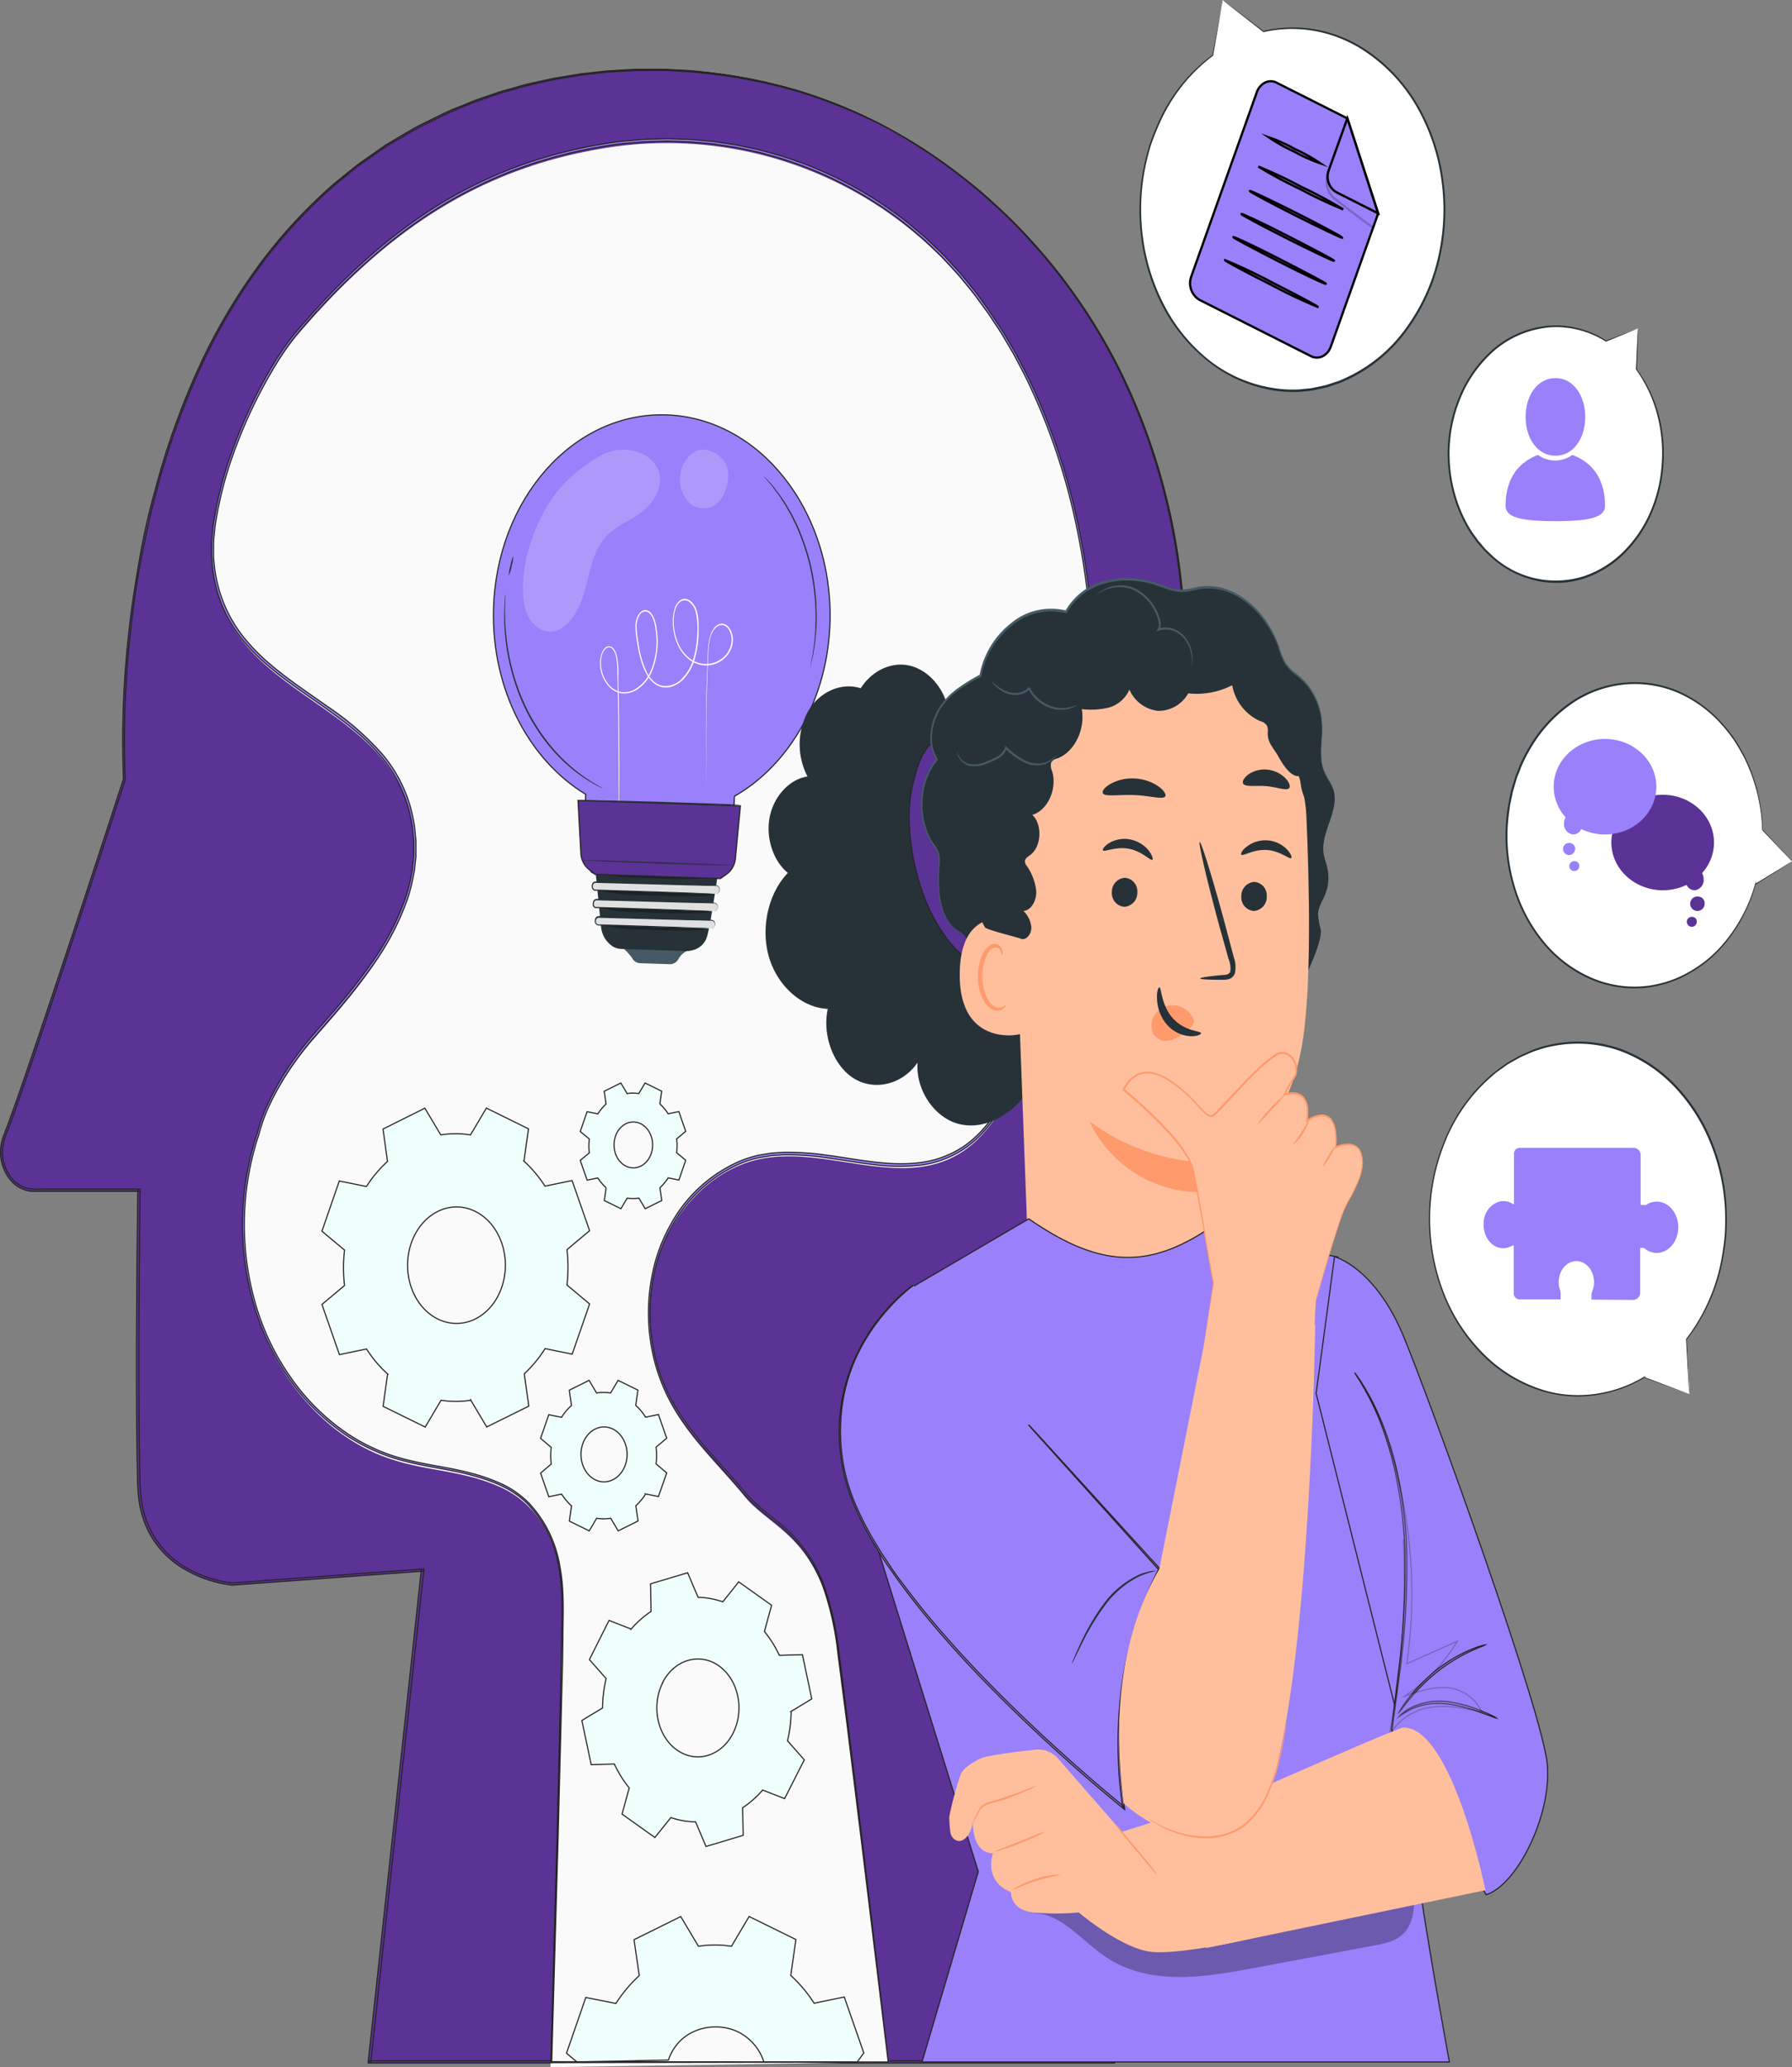 <svg xmlns="http://www.w3.org/2000/svg" viewBox="0 0 396.49 457.44"><rect x="0" y="0" width="396.49" height="457.44" fill="#808080" stroke="none"/><defs><style>.cls-1{fill:#fff;}.cls-2{fill:#263238;}.cls-3,.cls-8{fill:#5b3296;}.cls-11,.cls-4,.cls-5{fill:#9a80fa;}.cls-5{stroke:#000;stroke-width:0.5px;}.cls-10,.cls-11,.cls-5,.cls-8{stroke-miterlimit:10;}.cls-6{opacity:0.2;}.cls-7{opacity:0.3;}.cls-10,.cls-11,.cls-8{stroke:#272425;stroke-width:0.25px;}.cls-9{fill:#fafafa;}.cls-10{fill:#effffc;}.cls-12{fill:#455a64;}.cls-13{fill:#e0e0e0;}.cls-14{fill:#ff725e;}.cls-15{fill:#ffbf9d;}.cls-16{fill:#ff9a6c;}</style></defs><g id="Capa_2" data-name="Capa 2"><g id="Character"><path class="cls-1" d="M362.36,72.66l-7,2.77a20.52,20.52,0,0,0-12.63-3.23c-13.08,1-23,14.45-22.16,30s12.13,27.42,25.21,26.42,23-14.46,22.17-30A31.15,31.15,0,0,0,362,81.72h0Z"/><path class="cls-2" d="M362.36,72.66s0,.18,0,.56,0,1,0,1.72c0,1.56-.1,3.84-.18,6.79a.11.11,0,0,1-.1.11l-.05,0h0l.12-.17A30.39,30.39,0,0,1,367.51,94a33.58,33.58,0,0,1,.51,9.09,32.72,32.72,0,0,1-2.33,9.92,28.4,28.4,0,0,1-5.81,9,23.24,23.24,0,0,1-9,5.87,20.06,20.06,0,0,1-10.91.63,21.85,21.85,0,0,1-10.42-5.56l-1.15-1.11-1.06-1.21-.53-.61-.47-.66-.95-1.32a31.23,31.23,0,0,1-2.95-5.86,34,34,0,0,1-2.12-12.83A33.18,33.18,0,0,1,323,87.42a28.24,28.24,0,0,1,6-8.88A21.68,21.68,0,0,1,344.05,72a20.69,20.69,0,0,1,11.34,3.36h-.08l5.27-2,1.34-.5c.29-.11.44-.15.44-.15l-.47.2-1.35.56-5.17,2.12a.09.09,0,0,1-.07,0,20.78,20.78,0,0,0-11.24-3.21,21.57,21.57,0,0,0-14.88,6.57,28,28,0,0,0-5.86,8.76,32.27,32.27,0,0,0-2.59,11.7,33.13,33.13,0,0,0,2.09,12.59,30.39,30.39,0,0,0,2.9,5.75l.93,1.29.46.65.52.59,1,1.2,1.13,1.08a20.63,20.63,0,0,0,20.93,4.86,22.78,22.78,0,0,0,8.87-5.74,27.83,27.83,0,0,0,5.75-8.81,31.89,31.89,0,0,0,2.32-9.76,32.82,32.82,0,0,0-.45-9A30.54,30.54,0,0,0,362,81.79a.12.12,0,0,1,0-.16.08.08,0,0,1,.12,0h0l-.15.09c.12-2.91.22-5.16.29-6.7,0-.76.06-1.34.08-1.75S362.36,72.66,362.36,72.66Z"/><path class="cls-1" d="M396.49,190.64l-6.57-7a38.05,38.05,0,0,0-5-18c-8.81-15.24-26.68-19.11-39.45-8.57-13.12,10.84-16.24,32.67-6.4,48.15,8.35,13.13,23.75,17.14,35.91,9.32a32.81,32.81,0,0,0,13.44-18.92v0Z"/><path class="cls-2" d="M396.49,190.64l-.5.32-1.53,1-6,3.78-.11.07v-.17l.14,0a35.15,35.15,0,0,1-7.53,14,29.07,29.07,0,0,1-3.45,3.27,30.33,30.33,0,0,1-4.12,2.73,24.75,24.75,0,0,1-10,3,24.31,24.31,0,0,1-11.22-1.84,28.23,28.23,0,0,1-10.41-7.63,34.79,34.79,0,0,1-7-13,39.22,39.22,0,0,1-1.35-16.1c0-.34.09-.69.13-1l.36-2.05.42-2,.29-1c.2-.65.39-1.3.59-1.94s.48-1.25.71-1.87a18.44,18.44,0,0,1,.78-1.82,31.52,31.52,0,0,1,1.83-3.4,31,31,0,0,1,9.85-10.2,25.1,25.1,0,0,1,11.87-3.79A24.43,24.43,0,0,1,371.51,153a28.23,28.23,0,0,1,8.86,6.31,35.55,35.55,0,0,1,3.29,4,45.85,45.85,0,0,1,2.51,4.32A38.62,38.62,0,0,1,390,183.63l0-.06,4.88,5.27,1.23,1.34c.28.3.41.46.41.46l-.44-.46-1.28-1.33-4.9-5.15,0,0v0a38.62,38.62,0,0,0-3.88-15.8,45.19,45.19,0,0,0-2.5-4.28,34.88,34.88,0,0,0-3.27-4,27.8,27.8,0,0,0-8.79-6.22,24.22,24.22,0,0,0-11.12-2,24.87,24.87,0,0,0-11.73,3.76,30.79,30.79,0,0,0-9.73,10.09,32.77,32.77,0,0,0-1.81,3.37,17,17,0,0,0-.76,1.8c-.23.61-.5,1.21-.71,1.84l-.57,1.92-.29,1-.21,1-.42,2c-.1.68-.18,1.36-.27,2A38.66,38.66,0,0,0,335.12,196,34.41,34.41,0,0,0,342,208.85a28,28,0,0,0,10.28,7.56,24,24,0,0,0,11.1,1.85,24.48,24.48,0,0,0,9.88-2.94,30.85,30.85,0,0,0,4.1-2.69,29.32,29.32,0,0,0,3.43-3.23,35.1,35.1,0,0,0,7.54-13.81l.18-.6,0,.63v0l-.1-.08,6-3.66,1.56-1Z"/><path class="cls-3" d="M374.94,197a2.26,2.26,0,0,0,2-2.44,2.78,2.78,0,0,0-.35-1.36,10.06,10.06,0,0,0,2.64-6.77c0-5.83-5.08-10.56-11.35-10.56s-11.36,4.73-11.36,10.56S361.65,197,367.92,197a12,12,0,0,0,5.25-1.2A2,2,0,0,0,374.94,197Z"/><path class="cls-3" d="M375.84,198.4a1.6,1.6,0,1,0,1.32,1.57A1.46,1.46,0,0,0,375.84,198.4Z"/><path class="cls-3" d="M374.52,202.9a1.1,1.1,0,1,0,.9,1.08A1,1,0,0,0,374.52,202.9Z"/><path class="cls-4" d="M355.12,163.52c-6.27,0-11.36,4.73-11.36,10.56a10.06,10.06,0,0,0,2.64,6.77,2.78,2.78,0,0,0-.35,1.36,2.27,2.27,0,0,0,2.05,2.44,2,2,0,0,0,1.76-1.2,12.06,12.06,0,0,0,5.26,1.2c6.27,0,11.35-4.73,11.35-10.57S361.39,163.52,355.12,163.52Z"/><path class="cls-4" d="M348.52,187.64a1.35,1.35,0,1,0-1.33,1.58A1.47,1.47,0,0,0,348.52,187.64Z"/><path class="cls-4" d="M348.52,190.57a1.1,1.1,0,1,0,.9,1.08A1,1,0,0,0,348.52,190.57Z"/><path class="cls-1" d="M373.81,308.49l-.6-12.15a42,42,0,0,0,8.25-19.65c3.21-21.1-8.81-41.67-26.53-45.44-18.21-3.88-35.74,11-38.27,33.32-2.15,18.91,7.76,37.19,23.11,42.61a28,28,0,0,0,24-2.45h0Z"/><path class="cls-2" d="M373.81,308.49l-.64-.22-1.91-.69-7.52-2.74-.14,0,.11-.12v0l.09.17A28.54,28.54,0,0,1,348.06,309a26.06,26.06,0,0,1-5.07-.67,31.17,31.17,0,0,1-5.27-1.78,31.93,31.93,0,0,1-10.24-7.23,39.42,39.42,0,0,1-8-12.43,45.88,45.88,0,0,1-3.32-16.41,45.27,45.27,0,0,1,3.18-17.5,38,38,0,0,1,9.93-14.55l.82-.72,1.71-1.34,1.71-1.22.91-.52,1.81-1c.61-.32,1.25-.56,1.87-.84A14.38,14.38,0,0,1,340,232a26.51,26.51,0,0,1,3.84-1,28.3,28.3,0,0,1,15.08,1.21,32.36,32.36,0,0,1,12.35,8.45,39.63,39.63,0,0,1,7.79,12.66A45.07,45.07,0,0,1,382,267.07a50.7,50.7,0,0,1-.07,6.54,59.27,59.27,0,0,1-.91,6,41.44,41.44,0,0,1-7.78,16.81l0-.08c.17,4,.3,7,.39,9.08,0,1,.07,1.78.1,2.31s0,.77,0,.77,0-.28-.05-.81-.08-1.32-.14-2.34c-.11-2-.28-5.07-.49-9v-.05l0,0a41.5,41.5,0,0,0,7.65-16.75,58.18,58.18,0,0,0,.88-5.95,49.69,49.69,0,0,0,.05-6.47,44.81,44.81,0,0,0-3-13.66,39.44,39.44,0,0,0-7.73-12.51,31.93,31.93,0,0,0-12.22-8.32,28,28,0,0,0-14.91-1.19,25.84,25.84,0,0,0-3.79,1,14.69,14.69,0,0,0-1.86.74c-.61.27-1.24.51-1.85.82l-1.79,1-.89.51-.86.61-1.71,1.23c-.55.45-1.08.94-1.62,1.41a37.51,37.51,0,0,0-9.82,14.36,44.86,44.86,0,0,0-3.15,17.31,45.38,45.38,0,0,0,3.27,16.22A38.88,38.88,0,0,0,327.7,299a31.79,31.79,0,0,0,10.13,7.2A30.58,30.58,0,0,0,343,308a26.52,26.52,0,0,0,5,.69,28.48,28.48,0,0,0,15.67-4l.55-.32-.46.48v0l0-.17,7.43,2.83,1.93.74Z"/><path class="cls-4" d="M332.57,276.21a3.7,3.7,0,0,0,1.76-.44,1.79,1.79,0,0,1,.59-.2l0,10.54a1.32,1.32,0,0,0,1.17,1.41l9.2,0v-1.24a2.6,2.6,0,0,0-.14-.84,5.47,5.47,0,0,1-.28-1.74c0-2.63,1.85-4.75,4.08-4.64,2,.11,3.6,2,3.73,4.34a5.41,5.41,0,0,1-.36,2.3,2.44,2.44,0,0,0-.2,1v.88l9.32.07a1.6,1.6,0,0,0,1.45-1.72l0-9.78h.85a4.35,4.35,0,0,0,2.8,1.1c2.64,0,4.77-2.53,4.78-5.66s-2.11-5.68-4.75-5.69a4.05,4.05,0,0,0-2.36.74,1.29,1.29,0,0,1-.39,0H363l0-10.91a1.62,1.62,0,0,0-1.45-1.73L336.15,254a1.3,1.3,0,0,0-1.18,1.4l0,11.1a1.69,1.69,0,0,1-.46-.2,3.73,3.73,0,0,0-2.64-.45,4.93,4.93,0,0,0-3.59,4.55C328,273.53,330,276.2,332.57,276.21Z"/><path class="cls-4" d="M350.74,92.26c0,4.74-2.61,8.59-6.59,8.59s-6.6-3.85-6.6-8.59,2.62-8.59,6.6-8.59S350.74,87.52,350.74,92.26Z"/><path class="cls-4" d="M355.12,111.92c0,2.53-3.26,3.4-11,3.4s-11-.87-11-3.4c0-5.53,2.44-9.46,7.17-11.25a6.47,6.47,0,0,0,7.59,0C352.68,102.46,355.12,106.39,355.12,111.92Z"/><path class="cls-1" d="M270.5,0l-2.21,12.21a38.16,38.16,0,0,0-12.4,16.06c-8.39,19.77-1.74,43.91,14.85,53.9S307.58,84.25,316,64.48s1.75-43.91-14.85-53.9A28.73,28.73,0,0,0,279.56,7h0Z"/><path class="cls-2" d="M270.5,0l.58.42,1.73,1.31,6.81,5.16a.12.12,0,0,1,0,.16l0,0h0l-.06-.22a28.53,28.53,0,0,1,16.54,1.06,29.76,29.76,0,0,1,4.86,2.32,37.24,37.24,0,0,1,4.8,3.48,37.67,37.67,0,0,1,8.47,10.51,44.93,44.93,0,0,1,5,14.9,48.26,48.26,0,0,1-.49,17.32,43.16,43.16,0,0,1-7.18,16.29A34.09,34.09,0,0,1,298.37,83.9c-.65.29-1.3.6-1.95.87l-2,.66-1,.33-1,.22-2,.43c-.68.11-1.36.14-2,.21a13.83,13.83,0,0,1-2,.12,27.14,27.14,0,0,1-4-.25,31,31,0,0,1-14.64-6.14A38.16,38.16,0,0,1,257.34,68a45.61,45.61,0,0,1-4.79-15.07,47.74,47.74,0,0,1,.27-14.62,50.54,50.54,0,0,1,1.57-6.44,57.39,57.39,0,0,1,2.28-5.63,37.45,37.45,0,0,1,11.57-14.08l0,.07c.74-4,1.32-7,1.71-9.1.19-1,.33-1.78.44-2.32s.15-.76.15-.76,0,.29-.13.82-.23,1.33-.41,2.35c-.36,2.07-.89,5.11-1.57,9.06a.13.13,0,0,1-.05.07,37.62,37.62,0,0,0-11.41,14.07A58.09,58.09,0,0,0,254.69,32a51.77,51.77,0,0,0-1.54,6.38,47.4,47.4,0,0,0-.22,14.46,45,45,0,0,0,4.76,14.89,37.63,37.63,0,0,0,10.16,12.22,30.62,30.62,0,0,0,14.46,6,25.18,25.18,0,0,0,4,.25,13.56,13.56,0,0,0,2-.12c.67-.07,1.34-.1,2-.21l2-.42,1-.22,1-.32,2-.65c.64-.27,1.28-.58,1.92-.87a33.6,33.6,0,0,0,13-11,42.56,42.56,0,0,0,7.09-16.07,47.51,47.51,0,0,0,.51-17.1,44.77,44.77,0,0,0-4.92-14.75A36.66,36.66,0,0,0,300.8,10.6,30.17,30.17,0,0,0,296,8.28a28.52,28.52,0,0,0-16.42-1.17.1.1,0,0,1-.11-.09.12.12,0,0,1,.05-.13h0v.2l-6.69-5.23L271.09.48Z"/><path class="cls-5" d="M290.05,78.81,265.38,66.35a4.31,4.31,0,0,1-1.78-5.24l14.47-40.69c.72-2,2.69-3,4.39-2.12l15.65,7.9,6.82,21-10.48,29.5C293.72,78.72,291.76,79.67,290.05,78.81Z"/><path class="cls-5" d="M298.11,26.2,294,37.65a4,4,0,0,0,1.65,4.87l9.24,4.67Z"/><g class="cls-6"><path class="cls-5" d="M293.81,38.72a4.68,4.68,0,0,0,1.22,5,3.08,3.08,0,0,0,.27.24c1.12.86,8.46,6.56,8.54,6.34s1.09-3.08,1.09-3.08l-9.24-4.66A3.86,3.86,0,0,1,293.81,38.72Z"/></g><g class="cls-7"><path class="cls-5" d="M298.11,26.2,294,37.65a4,4,0,0,0,1.65,4.87l9.24,4.67Z"/></g><path class="cls-5" d="M292.13,36.14a35.47,35.47,0,0,1-5.8-2.61,37.07,37.07,0,0,1-5.61-3.15,35.47,35.47,0,0,1,5.8,2.61A37.47,37.47,0,0,1,292.13,36.14Z"/><path class="cls-5" d="M297.2,46.34a97,97,0,0,1-9.48-4.48,98.07,98.07,0,0,1-9.3-5,100.69,100.69,0,0,1,9.49,4.48A98.61,98.61,0,0,1,297.2,46.34Z"/><path class="cls-5" d="M297,52.6c-.05.15-4.68-2.05-10.33-4.9s-10.2-5.29-10.15-5.44,4.68,2.05,10.34,4.9S297,52.45,297,52.6Z"/><path class="cls-5" d="M295.16,57.7c-.05.15-4.68-2.05-10.33-4.9s-10.2-5.29-10.15-5.44,4.68,2,10.34,4.91S295.21,57.55,295.16,57.7Z"/><path class="cls-5" d="M293.35,62.8c-.06.15-4.68-2-10.34-4.9s-10.19-5.29-10.14-5.44,4.68,2,10.33,4.91S293.4,62.65,293.35,62.8Z"/><path class="cls-5" d="M291.53,67.9A112.79,112.79,0,0,1,281.2,63c-5.66-2.85-10.2-5.29-10.15-5.43a112.17,112.17,0,0,1,10.34,4.9C287,65.32,291.58,67.76,291.53,67.9Z"/><path class="cls-8" d="M193.63,26.9c-28.89-14.56-64.93-15.28-94.31-2.17C19.78,60.21,27.51,172.44,27.51,172.44S5.42,240.49,1.06,251.23A10,10,0,0,0,.33,255h0c0,4.67,3.18,8.46,7.1,8.46H30.74s-.64,45.49,0,65.54,20.71,21.59,20.71,21.59l42.06-3.09L81.77,456.28H246.42L228.5,306.74l27.27-107.66a199.83,199.83,0,0,0,6.31-39.15C266.54,82.13,223.91,42.15,193.63,26.9Z"/><path class="cls-8" d="M193.63,26.9c-28.89-14.56-64.93-15.28-94.31-2.17C19.78,60.21,27.51,172.44,27.51,172.44S5.42,240.49,1.06,251.23A10,10,0,0,0,.33,255h0c0,4.67,3.18,8.46,7.1,8.46H30.74s-.64,45.49,0,65.54,20.71,21.59,20.71,21.59l42.06-3.09L81.77,456.28H246.42L228.5,306.74l27.27-107.66a199.83,199.83,0,0,0,6.31-39.15C266.54,82.13,223.91,42.15,193.63,26.9Z"/><path class="cls-8" d="M193.63,26.9s.39.18,1.14.57,1.88,1,3.33,1.79a113.75,113.75,0,0,1,12.53,8.13c1.35,1,2.71,2.09,4.17,3.23s2.95,2.43,4.47,3.83a116.67,116.67,0,0,1,9.64,9.64,125.75,125.75,0,0,1,19.46,29,140.33,140.33,0,0,1,12.76,43.46,185.94,185.94,0,0,1-1.28,54.35q-1.2,7.18-3,14.45T253.18,210q-3.78,14.88-7.76,30.63-8,31.48-16.74,66.14v-.1c5.46,45.52,11.53,96.05,17.95,149.54l0,.29h-.25l-164.65,0h-.26l0-.31c.38-3.49.79-7.28,1.2-11.08,3.58-33.2,7.11-65.85,10.55-97.73l.23.3-42.06,3.08h0a27,27,0,0,1-10.59-3.54,20.34,20.34,0,0,1-8.08-8.64,22.11,22.11,0,0,1-1.9-6.1,46.47,46.47,0,0,1-.41-6.43c-.1-4.27-.15-8.53-.18-12.76-.09-16.95.05-33.59.26-49.93l.21.26H7.5a6.93,6.93,0,0,1-1.8-.26,6.94,6.94,0,0,1-3.17-2,9.71,9.71,0,0,1-2.32-7.76A9.89,9.89,0,0,1,.7,251.6l.72-1.9c.49-1.25.93-2.52,1.39-3.78,1.8-5.06,3.53-10.12,5.22-15.14,6.78-20.09,13.17-39.62,19.3-58.43v.1a213.33,213.33,0,0,1,1.22-32.95c.58-5.34,1.41-10.56,2.31-15.7s2-10.15,3.37-15A168.69,168.69,0,0,1,44,81.31a128.44,128.44,0,0,1,13.58-23A112.86,112.86,0,0,1,74,40.6l4.38-3.55c.71-.61,1.48-1.11,2.22-1.64l2.24-1.55L85,32.32c.74-.5,1.51-.91,2.26-1.37l4.48-2.64c1.51-.8,3-1.5,4.52-2.25s3-1.51,4.47-2.07,3-1.24,4.43-1.8l4.41-1.52c1.44-.53,2.91-.85,4.34-1.28s2.85-.82,4.27-1.1l4.19-.93,4.11-.68,2-.33,2-.22,3.91-.43,3.81-.22c1.25-.07,2.48-.16,3.7-.13,2.43,0,4.78-.07,7,.1l3.35.16c1.1.07,2.17.21,3.23.31a117.47,117.47,0,0,1,21.17,4.18,114.38,114.38,0,0,1,12.67,4.78c2.8,1.32,4.23,2,4.23,2L189.38,25a117.79,117.79,0,0,0-12.68-4.72,117,117,0,0,0-21.16-4.11c-1-.1-2.12-.24-3.22-.3L149,15.66c-2.26-.16-4.61-.09-7-.08-1.21,0-2.44.06-3.69.14l-3.81.22-3.9.44-2,.22-2,.33-4.1.69-4.18.94c-1.42.28-2.83.69-4.26,1.1s-2.9.75-4.34,1.29l-4.39,1.52c-1.47.56-2.94,1.19-4.43,1.8s-3,1.36-4.45,2.08-3,1.45-4.51,2.25L87.4,31.24c-.75.45-1.52.86-2.26,1.37l-2.21,1.53L80.71,35.7a26.3,26.3,0,0,0-2.22,1.63c-1.44,1.17-2.9,2.35-4.36,3.55A112.68,112.68,0,0,0,57.79,58.53a128.05,128.05,0,0,0-13.52,23,168.6,168.6,0,0,0-9.72,27.41c-1.33,4.86-2.36,9.89-3.36,15s-1.71,10.34-2.29,15.66a212.51,212.51,0,0,0-1.2,32.87v.05l0,.05C21.56,191.33,15.18,210.86,8.41,231,6.71,236,5,241,3.18,246.11c-.46,1.26-.9,2.54-1.39,3.79a15.46,15.46,0,0,0-1.17,3.82A9.14,9.14,0,0,0,2.81,261a6.52,6.52,0,0,0,3,1.89,12.45,12.45,0,0,0,3.47.24H31v.25c-.2,16.33-.34,33-.24,49.91,0,4.24.07,8.49.18,12.75a46,46,0,0,0,.4,6.35,21.63,21.63,0,0,0,1.85,5.94A19.92,19.92,0,0,0,41,346.8a26.68,26.68,0,0,0,10.42,3.48h0L93.5,347.2l.27,0,0,.32c-3.44,31.88-7,64.52-10.54,97.73-.41,3.8-.82,7.58-1.19,11.08l-.23-.3H246.42l-.21.29c-6.4-53.49-12.45-104-17.9-149.54v-.1l16.77-66.13q4-15.73,7.78-30.63,1.88-7.44,3.71-14.67t3-14.41a185.54,185.54,0,0,0,1.32-54.23,140.46,140.46,0,0,0-12.68-43.38,126.17,126.17,0,0,0-19.38-29,118.41,118.41,0,0,0-9.62-9.65c-1.52-1.41-3-2.64-4.46-3.84s-2.81-2.28-4.15-3.24a119.85,119.85,0,0,0-12.49-8.19c-1.45-.84-2.57-1.42-3.32-1.82Z"/><path class="cls-9" d="M196.52,456.28s-10.21-85.94-11.77-94.93c-3.74-21.58-14-22.89-20.06-30.28s-13.29-13.78-17.46-22.86a42.07,42.07,0,0,1-.76-32.11c4-10,12.21-17.54,21.39-19.56,14.93-3.28,31.54,7,44.9-1.57,8-5.13,12.32-15.68,15.65-25.76,9.51-28.71,15.3-59.67,13.05-90.41S228.32,77.54,208.7,57.4A85.47,85.47,0,0,0,132.46,33C105.61,37.7,85.36,51.25,66,73.91c-9.35,10.94-20.94,37.46-18.75,52.86,4.1,28.83,39.89,27.91,44.2,56.69,2.72,18.19-10.41,33.23-21.63,46C59.14,241.56,57.1,251.6,57.1,251.6a63.33,63.33,0,0,0,.67,42c5,13.11,14.64,23.59,26.07,28.29,9.38,3.86,17.49,3,26.8,7.16s13.7,13.83,13.86,25.66c.16,11.61-2.71,102.72-2.71,102.72Z"/><path class="cls-10" d="M139.62,360.51a21.48,21.48,0,0,1,4.43-3.93l-.12-6.1,8.21-2.46,2.32,5.44a17.58,17.58,0,0,1,5.46,1l3.53-4.42,7.27,5.18-1.59,5.8a24.68,24.68,0,0,1,3.3,5.28l5.11-.15,2.07,9.79-4.56,2.76a29.3,29.3,0,0,1-.81,6.51l3.71,4.21L173.6,398l-4.86-1.89a22,22,0,0,1-4.43,3.92l.12,6.1-8.22,2.46-2.31-5.44a17.93,17.93,0,0,1-5.47-.95l-3.53,4.41-7.27-5.18,1.59-5.79a25,25,0,0,1-3.29-5.29l-5.12.15-2.07-9.79,4.57-2.76a29.43,29.43,0,0,1,.8-6.51l-3.7-4.2,4.34-8.67,4.87,1.9Zm7,11.87c-2.58,5.13-1.17,11.78,3.13,14.85s9.89,1.39,12.46-3.74,1.17-11.78-3.13-14.85S149.15,367.25,146.58,372.38Z"/><path class="cls-10" d="M81.1,262.53A27.39,27.39,0,0,1,85.74,257l-1-7.16L94,245.22l3.53,5.92a20.68,20.68,0,0,1,6.57,0l3.51-5.94,9.32,4.59-1,7.15a27.84,27.84,0,0,1,4.65,5.53l6-1.23,3.87,11.09-5,4.2a35.34,35.34,0,0,1,0,7.83l5,4.18-3.85,11.11-6-1.22A27.78,27.78,0,0,1,116,304l1,7.15-9.31,4.61-3.52-5.92a20.75,20.75,0,0,1-6.58,0l-3.51,5.94-9.32-4.58,1-7.16a27.28,27.28,0,0,1-4.66-5.53l-6,1.24-3.87-11.1,5-4.2a34.17,34.17,0,0,1,0-7.83l-5-4.18,3.84-11.11,6,1.22ZM91,275.06c-2.28,6.58.35,14.11,5.88,16.82s11.84-.41,14.12-7-.35-14.12-5.87-16.83S93.31,268.48,91,275.06Z"/><path class="cls-10" d="M124.25,313.61a13,13,0,0,1,2.19-2.61l-.49-3.37,4.39-2.18,1.66,2.8a9.48,9.48,0,0,1,3.1,0l1.65-2.8,4.39,2.16-.48,3.37a12.81,12.81,0,0,1,2.19,2.61l2.83-.58,1.83,5.23-2.35,2a16.26,16.26,0,0,1,0,3.69l2.35,2-1.82,5.23-2.83-.57a13,13,0,0,1-2.18,2.61l.49,3.37-4.39,2.18-1.66-2.79a9.77,9.77,0,0,1-3.1,0l-1.65,2.8-4.4-2.16.48-3.37a13.13,13.13,0,0,1-2.19-2.61l-2.83.58-1.82-5.22,2.34-2a17,17,0,0,1,0-3.7l-2.34-2,1.81-5.23,2.83.57Zm4.68,5.91c-1.07,3.1.17,6.65,2.77,7.93s5.58-.2,6.66-3.3-.17-6.65-2.77-7.93S130,316.42,128.93,319.52Z"/><path class="cls-10" d="M186.8,441.9l-6.67,1.38a30.67,30.67,0,0,0-5.17-6.15l1.14-7.95-10.36-5.09-3.9,6.59a23.21,23.21,0,0,0-7.3,0l-3.92-6.58-10.34,5.12,1.16,7.95a30.83,30.83,0,0,0-5.16,6.16L129.61,442l-4.27,12.34,2.31,1.94,20.23-.42c2.53-7.3,10.34-8.54,15.13-6.37a11.18,11.18,0,0,1,6,6.79h20.66l1.45-2Z"/><path class="cls-10" d="M132.27,246.48a11.2,11.2,0,0,1,1.83-2.19l-.41-2.82,3.67-1.82,1.39,2.34a8.33,8.33,0,0,1,2.59,0l1.38-2.34,3.68,1.81-.4,2.82a11.32,11.32,0,0,1,1.83,2.18l2.37-.48,1.52,4.37-2,1.66a13.79,13.79,0,0,1,0,3.08l2,1.65-1.51,4.38-2.37-.48a10.91,10.91,0,0,1-1.83,2.19l.41,2.82-3.67,1.82-1.39-2.34a8.1,8.1,0,0,1-2.6,0l-1.38,2.34-3.67-1.81.4-2.82a11.07,11.07,0,0,1-1.84-2.18l-2.36.49-1.53-4.38,2-1.65a13.31,13.31,0,0,1,0-3.09l-2-1.65L129.9,246l2.37.48Zm3.91,4.94c-.89,2.59.14,5.56,2.32,6.63s4.67-.16,5.57-2.76-.14-5.56-2.32-6.63S137.08,248.82,136.18,251.42Z"/><path class="cls-11" d="M196.52,456.28l-74.52.14h-.12v-.15c.41-14.94.87-31.67,1.37-50q.34-13.75.71-28.69.15-7.47.31-15.21c0-5.15.37-10.46-.65-15.66A26.35,26.35,0,0,0,116.94,333c-3.5-3.65-8.13-5.35-12.75-6.6s-9.51-1.75-14.34-3a41.61,41.61,0,0,1-14-6.33,48.61,48.61,0,0,1-11.74-11.81A54.71,54.71,0,0,1,56.25,289a63.94,63.94,0,0,1,.66-38.19v0a38.16,38.16,0,0,1,2.73-7.34,61.16,61.16,0,0,1,3.78-6.71,72.1,72.1,0,0,1,4.49-6.14c1.61-1.95,3.29-3.81,4.94-5.73a136.73,136.73,0,0,0,9.54-12.06,57.89,57.89,0,0,0,7.37-14.25,39.15,39.15,0,0,0,1.07-4c.13-.69.28-1.37.4-2.07l.22-2.1c0-.36.08-.71.1-1.06v-3.19l-.2-2.12a14.87,14.87,0,0,0-.29-2.11,30.46,30.46,0,0,0-7-14.82c-3.46-4.12-7.66-7.28-11.9-10.32s-8.67-5.9-12.77-9.42a44.75,44.75,0,0,1-5.79-5.88,31.31,31.31,0,0,1-4.43-7.43A31.87,31.87,0,0,1,47,125.28c-.06-.77-.14-1.54-.18-2.31l0-2.31a19.59,19.59,0,0,1,.15-2.3c.08-.77.12-1.54.23-2.3A85.65,85.65,0,0,1,51.89,98.4,106.89,106.89,0,0,1,59.6,82.08a67.93,67.93,0,0,1,4.91-7.41L65.89,73l1.43-1.63c1-1.08,1.9-2.21,2.9-3.25A144,144,0,0,1,82.61,56a115.67,115.67,0,0,1,13.68-10.2,98.9,98.9,0,0,1,14.93-7.68c2.14-.94,4.34-1.66,6.52-2.44l3.3-1,1.65-.49,1.67-.42a103.44,103.44,0,0,1,13.39-2.52c2.25-.16,4.49-.47,6.74-.47l3.37-.08,3.36.11,1.68.06,1.67.15,3.34.31,3.32.5,1.65.25,1.65.34,3.28.7c1.08.28,2.16.59,3.24.89,2.17.53,4.27,1.36,6.4,2.06a86.82,86.82,0,0,1,23.64,13.41l2.65,2.25c.44.38.89.74,1.32,1.14l1.26,1.21,2.52,2.43,2.39,2.6,1.19,1.3,1.13,1.37,2.24,2.75,2.11,2.89,1,1.44,1,1.5,2,3,1.83,3.11.91,1.56c.29.52.56,1.07.85,1.6l1.67,3.21a140.78,140.78,0,0,1,10,27.35,163.82,163.82,0,0,1,4.55,28.72,197.18,197.18,0,0,1-.21,28.57,241.38,241.38,0,0,1-3.9,27.48c-1.8,8.93-4.06,17.58-6.59,26s-5.12,16.71-9.34,23.85a38,38,0,0,1-3.51,5,25.32,25.32,0,0,1-4.26,4,22.54,22.54,0,0,1-10.07,4,41.58,41.58,0,0,1-10.46-.1c-3.44-.4-6.82-1-10.18-1.47a59.61,59.61,0,0,0-10-.7l-2.47.17-2.44.4a23.13,23.13,0,0,0-4.71,1.46,31.57,31.57,0,0,0-14.82,13.65A36.75,36.75,0,0,0,144.9,281a42.59,42.59,0,0,0,.46,20.91,38.75,38.75,0,0,0,3.89,9.09c3.25,5.53,7.41,10,11.31,14.35,1,1.09,1.95,2.19,2.9,3.29s1.86,2.25,2.85,3.23c2,2,4.22,3.56,6.28,5.32a31.78,31.78,0,0,1,5.62,5.9,34.38,34.38,0,0,1,3.92,7.26,68.11,68.11,0,0,1,3.54,15.79c.69,5.19,1.31,10.19,1.91,15,1.16,9.58,2.23,18.33,3.19,26.2,1.87,15.76,3.32,28,4.3,36.29.48,4.14.85,7.31,1.1,9.44s.33,3,.35,3.22c-.08-.74-2.11-17.47-5.93-48.92l-3.23-26.2q-.92-7.17-1.93-15a67.39,67.39,0,0,0-3.53-15.71A34.63,34.63,0,0,0,178,343.3a32.52,32.52,0,0,0-5.58-5.84c-2.06-1.74-4.28-3.33-6.31-5.32-1-1-1.93-2.14-2.87-3.24s-1.91-2.2-2.89-3.29c-3.91-4.38-8.09-8.81-11.38-14.39a39.14,39.14,0,0,1-3.92-9.18,43,43,0,0,1-.49-21.13,37,37,0,0,1,3.89-10.05,31.86,31.86,0,0,1,15-13.81,23.76,23.76,0,0,1,4.77-1.49l2.47-.4,2.49-.17a60,60,0,0,1,10.07.68c6.71.89,13.58,2.5,20.55,1.56a22.09,22.09,0,0,0,9.92-3.9,24.91,24.91,0,0,0,4.19-3.92,38,38,0,0,0,3.46-4.9c4.18-7.06,6.69-15.42,9.28-23.75s4.78-17,6.57-25.92a241,241,0,0,0,3.88-27.42,197.36,197.36,0,0,0,.21-28.48,163.52,163.52,0,0,0-4.54-28.61,140.9,140.9,0,0,0-10-27.23l-1.67-3.2c-.28-.53-.55-1.07-.84-1.59l-.91-1.55-1.81-3.1-2-3-1-1.5-1.05-1.43-2.1-2.87-2.23-2.73-1.12-1.37-1.19-1.29-2.37-2.59L206,54.48l-1.25-1.21c-.42-.4-.88-.75-1.31-1.13l-2.64-2.24a86.85,86.85,0,0,0-23.53-13.33c-2.11-.7-4.21-1.53-6.37-2.06-1.07-.29-2.14-.61-3.22-.88l-3.27-.7-1.64-.34-1.64-.25-3.31-.5-3.32-.3-1.67-.15-1.67-.06-3.34-.11-3.35.08c-2.24,0-4.47.31-6.71.47a102.66,102.66,0,0,0-13.34,2.51l-1.66.42-1.65.49-3.29,1c-2.17.78-4.36,1.5-6.5,2.43A99.9,99.9,0,0,0,96.5,46.27,113.62,113.62,0,0,0,82.88,56.43a143,143,0,0,0-12.35,12c-1,1-1.93,2.16-2.89,3.23L66.2,73.33,64.84,75A67.45,67.45,0,0,0,60,82.39,107,107,0,0,0,52.3,98.61a84.43,84.43,0,0,0-4.67,17.53c-.11.75-.16,1.52-.24,2.27a19.21,19.21,0,0,0-.14,2.27l0,2.28c0,.75.12,1.5.18,2.25a31.45,31.45,0,0,0,2.21,8.6A30.38,30.38,0,0,0,54,141.12a43.75,43.75,0,0,0,5.72,5.82c4.07,3.49,8.46,6.35,12.73,9.39a63,63,0,0,1,12,10.4,31.11,31.11,0,0,1,7.08,15.08,15.64,15.64,0,0,1,.29,2.15l.21,2.16v3.25c0,.36-.07.72-.11,1.08l-.22,2.14c-.12.71-.28,1.4-.41,2.1a39.8,39.8,0,0,1-1.08,4.1,58.93,58.93,0,0,1-7.44,14.38,140,140,0,0,1-9.58,12.1c-1.65,1.92-3.33,3.78-4.93,5.71a71.26,71.26,0,0,0-4.47,6.1A61.76,61.76,0,0,0,60,243.73,38.44,38.44,0,0,0,57.29,251v0h0a63.41,63.41,0,0,0-.66,37.86,54.34,54.34,0,0,0,7.8,16.1,48.28,48.28,0,0,0,11.63,11.71A41,41,0,0,0,89.93,323c4.8,1.23,9.65,1.74,14.34,3a40.9,40.9,0,0,1,6.84,2.42,20.66,20.66,0,0,1,6,4.28,26.75,26.75,0,0,1,6.78,14c1,5.28.67,10.61.65,15.76s-.22,10.23-.32,15.21q-.39,14.93-.73,28.69c-.53,18.33-1,35.06-1.43,50l-.11-.14Z"/><path class="cls-11" d="M183.65,137.46c.59-24.5-15.59-44.94-36.15-45.65s-37.71,18.58-38.31,43.08c-.43,17.74,7.94,33.34,20.39,40.87-.13,5.26-.27,11.19-.27,11.19l32.63,1.13s.35-6.28.56-11.88C174.67,169.25,183.23,154.64,183.65,137.46Z"/><path class="cls-1" d="M157.05,187.9s0-.19,0-.55-.07-.92-.12-1.62c-.09-1.43-.22-3.53-.34-6.24-.25-5.42-.5-13.27-.34-23,0-2.42.1-5,.19-7.61.06-1.33.11-2.68.17-4.05a16.2,16.2,0,0,1,.54-4.18,4.71,4.71,0,0,1,1-1.83,2.2,2.2,0,0,1,1.75-.81,2.26,2.26,0,0,1,1.63,1.2,4.76,4.76,0,0,1,.63,2.18,5.57,5.57,0,0,1-1.71,4.12,6,6,0,0,1-3.73,1.72,6.18,6.18,0,0,1-4-1.11,8.52,8.52,0,0,1-2.86-3.66,12.33,12.33,0,0,1-1-5,9.14,9.14,0,0,1,.35-2.59,3.63,3.63,0,0,1,1.38-2.09,1.64,1.64,0,0,1,1.14-.24,2.36,2.36,0,0,1,1.08.49,4.37,4.37,0,0,1,1.36,2.17,10.44,10.44,0,0,1,.39,2.67c0,.9,0,1.8,0,2.71a21.77,21.77,0,0,1-.89,5.37,10.35,10.35,0,0,1-2.65,4.54,6.66,6.66,0,0,1-2.08,1.34,4.57,4.57,0,0,1-2.34.25,4.49,4.49,0,0,1-2.14-1.1,7.25,7.25,0,0,1-1.55-2.06,18.75,18.75,0,0,1-1.63-5c-.18-.87-.32-1.74-.44-2.61a17.75,17.75,0,0,1-.24-2.64,5,5,0,0,1,.61-2.55,2.66,2.66,0,0,1,.85-.91,1.41,1.41,0,0,1,1.15-.14,1.93,1.93,0,0,1,.95.73,4.73,4.73,0,0,1,.59,1.11,10,10,0,0,1,.57,2.48,17.37,17.37,0,0,1-1.28,9.64,8.92,8.92,0,0,1-2.83,3.38,5.2,5.2,0,0,1-3.8,1,5,5,0,0,1-3.26-2.24,7.75,7.75,0,0,1-1.39-4A6.69,6.69,0,0,1,133,145a3.27,3.27,0,0,1,1-1.74,1.29,1.29,0,0,1,.9-.24,1.34,1.34,0,0,1,.81.46,4.13,4.13,0,0,1,.81,1.81,19.24,19.24,0,0,1,.29,3.9c0,1.27,0,2.51.07,3.72.16,9.7.18,17.56.11,23,0,2.72-.1,4.82-.14,6.25,0,.71-.05,1.25-.07,1.62l0,.56v-.56c0-.37,0-.91,0-1.62,0-1.43.07-3.53.09-6.25,0-5.42,0-13.27-.19-23,0-1.22-.06-2.46-.08-3.73a19,19,0,0,0-.29-3.83,4,4,0,0,0-.75-1.69,1,1,0,0,0-1.45-.19,3,3,0,0,0-.95,1.6,6.65,6.65,0,0,0-.19,2.05,7.37,7.37,0,0,0,1.35,3.87,4.84,4.84,0,0,0,3.11,2.15,5,5,0,0,0,3.64-1,8.47,8.47,0,0,0,2.74-3.28,16.94,16.94,0,0,0,1.25-9.45,9.66,9.66,0,0,0-.55-2.39,2.65,2.65,0,0,0-1.38-1.67,1.54,1.54,0,0,0-1.71.93,4.69,4.69,0,0,0-.57,2.38,19,19,0,0,0,.24,2.58c.12.86.26,1.73.44,2.59a18.38,18.38,0,0,0,1.6,4.93,6.8,6.8,0,0,0,1.48,2,4.26,4.26,0,0,0,2,1,5,5,0,0,0,4.21-1.53,10,10,0,0,0,2.57-4.39,21.43,21.43,0,0,0,.87-5.28,16.93,16.93,0,0,0-.36-5.25,4,4,0,0,0-1.26-2,1.65,1.65,0,0,0-2-.24,3.36,3.36,0,0,0-1.25,1.92,8.61,8.61,0,0,0-.34,2.49,12,12,0,0,0,1,4.82,8.17,8.17,0,0,0,2.76,3.54,5.92,5.92,0,0,0,3.85,1.07,5.79,5.79,0,0,0,3.59-1.64,5.3,5.3,0,0,0,1.62-3.88,4.52,4.52,0,0,0-.58-2,2,2,0,0,0-1.45-1.08,2,2,0,0,0-1.59.73,4.58,4.58,0,0,0-1,1.73,15.67,15.67,0,0,0-.53,4.09q-.09,2.07-.18,4-.15,4-.21,7.61c-.18,9.7,0,17.55.25,23,.11,2.71.22,4.81.3,6.23,0,.71.06,1.25.08,1.63S157.05,187.9,157.05,187.9Z"/><path class="cls-2" d="M133.37,174.45a2.51,2.51,0,0,1-.43-.19c-.28-.14-.7-.32-1.22-.61a31.71,31.71,0,0,1-4.24-2.77,36.66,36.66,0,0,1-5.6-5.34,41.56,41.56,0,0,1-5.43-8.22,45.92,45.92,0,0,1-3.5-9.61,47.87,47.87,0,0,1-1.3-8.4,46.84,46.84,0,0,1,0-5.77c0-.68.1-1.2.12-1.56a5,5,0,0,1,.07-.54s0,.19,0,.55-.06.88-.07,1.56a51.3,51.3,0,0,0,1.46,14.08,47,47,0,0,0,3.5,9.52,42.15,42.15,0,0,0,5.38,8.18,37.79,37.79,0,0,0,5.53,5.36,35.76,35.76,0,0,0,4.18,2.85c.51.31.92.5,1.19.66A2.84,2.84,0,0,1,133.37,174.45Z"/><path class="cls-2" d="M113.58,123a9.36,9.36,0,0,1-.38,2.25,8.83,8.83,0,0,1-.65,2.17,9.71,9.71,0,0,1,.39-2.25A9.3,9.3,0,0,1,113.58,123Z"/><path class="cls-2" d="M179.28,147.62a3.86,3.86,0,0,1,.07-.46c.07-.33.15-.77.26-1.32,0-.29.12-.6.19-1s.1-.73.16-1.14c.1-.82.27-1.75.32-2.79.05-.53.09-1.07.13-1.64s0-1.16.05-1.78c0-1.23,0-2.54-.08-3.92a54.69,54.69,0,0,0-1.33-8.83,52.37,52.37,0,0,0-2.86-8.31c-.58-1.19-1.11-2.35-1.71-3.35-.29-.51-.55-1-.84-1.47l-.84-1.3c-.52-.85-1.08-1.52-1.54-2.15-.23-.3-.44-.6-.65-.86l-.59-.67-.81-1a3.57,3.57,0,0,1-.27-.35l.31.3.84.91.61.66c.21.25.43.54.67.84.47.62,1,1.29,1.58,2.13l.86,1.29c.3.45.56,1,.86,1.47.61,1,1.15,2.16,1.74,3.36a51.65,51.65,0,0,1,2.89,8.36,53.32,53.32,0,0,1,1.33,8.9c0,1.39.12,2.71.05,4,0,.62,0,1.22-.06,1.79s-.1,1.12-.15,1.64c-.06,1.05-.24,2-.36,2.8-.07.41-.12.8-.19,1.15s-.15.65-.21.94c-.13.54-.23,1-.31,1.3A2.46,2.46,0,0,1,179.28,147.62Z"/><g class="cls-6"><path class="cls-1" d="M145.75,104.26a7,7,0,0,0-4.34-4.11,10,10,0,0,0-8.84.87c-8.09,4.76-12.77,10.65-15.82,21.3-1,3.61-1.65,9.61-.23,13.22a6.61,6.61,0,0,0,3.56,3.92c4.17,1.59,7.62-3.16,9-7.76,1.32-4.3,1.88-9.17,4.54-12.46,2.2-2.71,5.41-3.79,8.12-5.74S146.87,107.78,145.75,104.26Z"/></g><g class="cls-6"><path class="cls-1" d="M160.72,103c-1.31-2.89-4.73-4.18-6.76-3.17a7,7,0,0,0-3.4,4.84,7.25,7.25,0,0,0,2.29,6.88,4.59,4.59,0,0,0,6.15-.49C160.66,109.37,161.76,105.35,160.72,103Z"/></g><g id="_2gGvdE.tif" data-name="2gGvdE.tif"><path class="cls-12" d="M137.86,209.82a11.26,11.26,0,0,1,2.08,2.32,2.08,2.08,0,0,0,1.71,1l6.56.22a2.11,2.11,0,0,0,1.87-1.09,4.25,4.25,0,0,1,2.29-2Z"/></g><path class="cls-2" d="M131.27,187.79c0,.16,1.23,12.43,1.7,17.12a5.84,5.84,0,0,0,2.61,4.52,3.87,3.87,0,0,0,1.86.55l14.36.49s3.75.12,4.69-3.4c1-3.7,3-18.33,3-18.33Z"/><path class="cls-13" d="M157.44,205.47l-25-.74a.81.81,0,0,1-.7-.87v-.09a.78.78,0,0,1,.73-.83l25,.74a.8.8,0,0,1,.69.87v.09A.79.79,0,0,1,157.44,205.47Z"/><path class="cls-2" d="M157.44,205.47a.81.81,0,0,0,.49-.26,1,1,0,0,0,.21-.7.8.8,0,0,0-.51-.75c-1.36-.07-3.38-.08-5.85-.15l-19.33-.52a.57.57,0,0,0-.5.3.86.86,0,0,0-.1.32,1.06,1.06,0,0,0,0,.36.68.68,0,0,0,.38.48,3.24,3.24,0,0,0,.65,0l2.72.08,5.13.16,8.69.29,5.85.22,1.6.07.41,0c.09,0,.14,0,.14,0h-.55l-1.6,0-5.86-.13-8.69-.22-5.13-.14-2.71-.08h-.35a.89.89,0,0,1-.38-.06,1,1,0,0,1-.54-.67,1.89,1.89,0,0,1,0-.47,1.45,1.45,0,0,1,.14-.46.81.81,0,0,1,.71-.42l19.33.61c2.47.09,4.46.13,5.86.24a.9.9,0,0,1,.56.85,1,1,0,0,1-.25.76A.58.58,0,0,1,157.44,205.47Z"/><path class="cls-13" d="M158.06,201.63,132,200.87a.8.8,0,0,1-.69-.87v-.1a.78.78,0,0,1,.73-.82l26.08.76a.8.8,0,0,1,.69.87v.1A.78.78,0,0,1,158.06,201.63Z"/><path class="cls-2" d="M158.06,201.63a.72.72,0,0,0,.51-.27,1,1,0,0,0,.19-.74.76.76,0,0,0-.59-.71l-6.08-.14L132,199.22a.57.57,0,0,0-.52.33,1,1,0,0,0-.09.34,1.11,1.11,0,0,0,0,.37.66.66,0,0,0,.44.45c.19,0,.46,0,.69,0l2.82.08,5.33.17,9,.3,6.08.22,1.66.08.43,0,.14,0h-.57l-1.66,0-6.09-.13-9-.23-5.33-.15-2.82-.08c-.25,0-.46,0-.74,0a.91.91,0,0,1-.62-.63,1.39,1.39,0,0,1,0-.49,1.11,1.11,0,0,1,.13-.48.8.8,0,0,1,.72-.46l20.08.63c2.57.1,4.64.16,6.09.24a.85.85,0,0,1,.64.81,1.07,1.07,0,0,1-.23.79A.56.56,0,0,1,158.06,201.63Z"/><path class="cls-13" d="M158.49,197.79,131.73,197a.8.8,0,0,1-.69-.87v-.09a.79.79,0,0,1,.73-.83l26.76.78a.81.81,0,0,1,.69.87v.1A.78.78,0,0,1,158.49,197.79Z"/><path class="cls-2" d="M158.49,197.79a.65.65,0,0,0,.51-.28,1,1,0,0,0,.18-.76.74.74,0,0,0-.63-.69l-6.23-.14-20.55-.56a.59.59,0,0,0-.52.34.86.86,0,0,0-.09.35.9.9,0,0,0,.05.38.61.61,0,0,0,.46.43l.72,0,2.89.09,5.46.17,9.24.3,6.23.23,1.69.08.44,0,.15,0s-.05,0-.15,0h-.44l-1.69,0-6.23-.13-9.25-.25-5.45-.15-2.89-.08-.75,0a.87.87,0,0,1-.66-.6,1.2,1.2,0,0,1-.06-.49,1.08,1.08,0,0,1,.12-.5.82.82,0,0,1,.73-.48l20.56.65,6.23.23a.83.83,0,0,1,.69.79,1,1,0,0,1-.21.81C158.73,197.89,158.48,197.79,158.49,197.79Z"/><path class="cls-13" d="M159.13,194l-27.85-.82a.8.8,0,0,1-.69-.87v-.09a.79.79,0,0,1,.73-.83l27.84.82a.8.8,0,0,1,.7.87v.09A.77.77,0,0,1,159.13,194Z"/><path class="cls-2" d="M159.13,194a.71.71,0,0,0,.52-.3,1,1,0,0,0,.16-.8.71.71,0,0,0-.71-.63l-6.46-.15-21.32-.58a.6.6,0,0,0-.54.36,1,1,0,0,0,0,.76.61.61,0,0,0,.52.38l.76,0,3,.09,5.66.18,9.59.31,6.46.23,1.75.08.46,0,.16,0h-.62l-1.76,0-6.46-.15-9.59-.25-5.66-.16-3-.08-.77,0a.85.85,0,0,1-.72-.54,1.44,1.44,0,0,1,0-1,.83.83,0,0,1,.75-.51l21.33.67,6.46.23a.82.82,0,0,1,.77.73,1.12,1.12,0,0,1-.19.86.72.72,0,0,1-.41.26A.29.29,0,0,1,159.13,194Z"/><path class="cls-14" d="M127.9,177.12c0,.31.41,7.82.62,11.67a4.87,4.87,0,0,0,1.68,3.51l1.44,1.18,27.76.93,1.48-1.06a4.85,4.85,0,0,0,1.84-3.44l1.1-11.59Z"/><g class="cls-7"><path d="M133.35,204.68a30.17,30.17,0,0,0,8.26,1c2.37.07,4.69.22,7.27.25,1.88,0,3.62,0,5.51-.08a4.36,4.36,0,0,0,2.19-.49Z"/></g><g class="cls-7"><path d="M132.45,200.79a35.43,35.43,0,0,0,8.91,1.06c2.55.08,5.06.24,7.83.27,2,0,3.91,0,5.94-.06a5.07,5.07,0,0,0,2.37-.48Z"/></g><g class="cls-7"><path d="M132.54,197a35.89,35.89,0,0,0,8.91,1.06c2.55.08,5.06.24,7.83.27,2,0,3.91,0,5.94-.06a5.07,5.07,0,0,0,2.37-.48Z"/></g><g class="cls-7"><path d="M132.63,193.15a35.89,35.89,0,0,0,8.91,1.06c2.55.07,5.06.24,7.83.27,2,0,3.91,0,5.94-.06a4.91,4.91,0,0,0,2.37-.49Z"/></g><path class="cls-8" d="M127.9,177.12c0,.31.41,7.82.62,11.67a4.87,4.87,0,0,0,1.68,3.51l1.44,1.18,27.76.93,1.48-1.06a4.85,4.85,0,0,0,1.84-3.44l1.1-11.59Z"/><path class="cls-2" d="M162,191.48c0,.08-7.43-.11-16.59-.41s-16.59-.63-16.59-.71,7.43.11,16.6.42S162,191.4,162,191.48Z"/><path class="cls-2" d="M163.63,178.1c0,.09-8.07-.07-18-.36s-18-.6-18-.68,8.06.07,18,.36S163.63,178,163.63,178.1Z"/><path class="cls-2" d="M232.4,208.22c-.85-10.31-2.15-20.68-5.32-30.33s-8.36-18.62-15.68-24.2l-1.89,2.09c-1.3-4.43-4.75-7.86-8.65-8.57s-8.05,1.32-10.41,5.09c-4.2-1.35-9,.69-11.55,4.9a15.32,15.32,0,0,0-.23,14.62c-3.93.59-7.4,4.28-8.35,8.87s.7,9.78,4,12.47c-4.34,4.47-6.07,12.2-4.17,18.65s7.31,11.19,13,11.44c-1.28,5.93,1.32,12.72,5.91,15.47s10.72,1.17,13.95-3.59c-.41,6.17,3.74,12,8.78,13.48s10.55-1,14.23-5.33,5.7-10.42,6.49-16.54A88.21,88.21,0,0,0,232.4,208.22Z"/><path class="cls-8" d="M209.1,162.53c-5,1.94-6.06,6.8-7.11,10.85-2.25,8.72.28,21.62,4.38,29.32s8.58,11.62,16.15,12.93q.38-20.76.74-41.51Z"/><path class="cls-2" d="M206.26,186.36c-3.44-5.32-2.95-13.68,1.07-18.39-2.2-3.3-1.41-8.39.83-11.65s5.57-5.14,8.78-6.91c1.77-9.66,10.86-16.45,18.93-14.13,4.19-7.36,13.14-8.51,20.31-6a16.41,16.41,0,0,0,5.33,1.38,26.07,26.07,0,0,0,4-.65c7.29-1.17,14.53,4.95,17.37,13a17.77,17.77,0,0,0,1.55,3.77c1,1.45,2.38,2.31,3.61,3.43a14.89,14.89,0,0,1,4.46,10.26c.12,3.38-.79,7,.41,10,.6,1.54,1.68,2.78,2.14,4.38,1.35,4.64-3,9.38-2.16,14.19.16,1,.53,1.9.76,2.86a10,10,0,0,1-.44,6c-.57,1.42-1.5,2.72-1.58,4.3a16.2,16.2,0,0,0,.59,3.51c.49,2.88-4.71,14-6.8,15.52l-62.27.66c-4.71-1.14-8.55-6.23-9-11.94a5.93,5.93,0,0,0-.58-2.72,5,5,0,0,0-1.7-1.32c-4-2.57-4.5-9.13-4.07-14.52a7.83,7.83,0,0,0,0-2.27A8.44,8.44,0,0,0,206.26,186.36Z"/><path class="cls-15" d="M224.1,186.47c-.18-13.14,6.73-28.23,17.68-34.65,6.9-4,12.28-4.07,15.91-4.58,8.13-1.13,14.69,3.67,14.69,3.67,3.43,1,16,14.69,16.66,29.58.73,16.54,1.06,36.78-.69,49.09-3.53,24.76-19.51,27.72-19.51,27.72s1.49,41.16,1.49,41.16l-30.72,30-12-47.64Z"/><path class="cls-16" d="M268.84,257.3A46.45,46.45,0,0,1,241,248.08a27.26,27.26,0,0,0,28.12,15.53Z"/><path class="cls-15" d="M227.24,210c0-1.85-1.74-6.23-3.27-6.53-4.08-.82-11.45-.52-11.63,11.85-.24,16.91,14,13.72,14.09,13.23S227.2,216.39,227.24,210Z"/><path class="cls-16" d="M222.6,222.32c-.06-.06-.25.2-.67.42a2.11,2.11,0,0,1-1.85,0c-1.49-.68-2.71-3.54-2.73-6.59a11.16,11.16,0,0,1,.75-4.21c.45-1.23,1.13-2.08,1.89-2.22a1.23,1.23,0,0,1,1.45.84c.18.47.09.81.16.84s.31-.28.21-1a2,2,0,0,0-.55-1.07,1.63,1.63,0,0,0-1.36-.46c-1.09.07-2.1,1.25-2.62,2.57a11.59,11.59,0,0,0-.92,4.7c0,3.41,1.45,6.62,3.5,7.37a2.29,2.29,0,0,0,2.26-.4C222.57,222.72,222.65,222.35,222.6,222.32Z"/><path class="cls-2" d="M292.09,178a51,51,0,0,0-5-17.37,36.19,36.19,0,0,0-6.41-10.19,32.91,32.91,0,0,0-7.66-5.51c-7.11-4-15-7.42-22.72-5.36-4.12,1.1-7.83,3.71-11.44,6.33a44,44,0,0,0-7.86,6.75,38.91,38.91,0,0,0-5.11,8.09,59.68,59.68,0,0,0-6.33,22.78c-.46,8.05-5.57,15.16-1.61,21.71.31.5,7.36,2.24,7.85,2.47,1.14.55,2.4-.93,2.39-2.4a5.67,5.67,0,0,0-1.77-3.73c1.76-.07,3-2.4,2.85-4.49a12.18,12.18,0,0,0-2.19-5.62,1.72,1.72,0,0,1-.31-.72c-.07-.71.61-1.15,1.13-1.52,2.53-1.78,2.81-6.74.5-8.91,3.39-.94,5.58-5.79,4.38-9.67a2.91,2.91,0,0,1-.21-1.89,1.93,1.93,0,0,1,1.33-.91c3.75-1.33,6.27-6.37,5.45-10.92a17.13,17.13,0,0,0,5.89-.32,7.09,7.09,0,0,0,4.65-4,7.85,7.85,0,0,0,6.31,4.7,7.48,7.48,0,0,0,6.69-3.87,17.26,17.26,0,0,0,9.74-1.8,10.77,10.77,0,0,0,6.2,7.95,2.32,2.32,0,0,1,1.54,1.1,3.12,3.12,0,0,1,.13,1.37c-.1,2.36,1.25,3.37,2.34,5.34s3,4.92,4.91,4.26a10.26,10.26,0,0,0,4.44,9.12Z"/><path class="cls-12" d="M295,174.88a7.26,7.26,0,0,0-.75-1.82c-.3-.57-.72-1.23-1.11-2.07a9,9,0,0,1-.77-3.17,28.54,28.54,0,0,1,.09-4.18,22.45,22.45,0,0,0-.07-5,15.63,15.63,0,0,0-1.83-5.34,13.54,13.54,0,0,0-1.73-2.42,17.09,17.09,0,0,0-2.23-2,9.34,9.34,0,0,1-2.14-2.24,15.34,15.34,0,0,1-1.32-3.19,23,23,0,0,0-3.4-6.58,19.38,19.38,0,0,0-5.46-5.1,15.17,15.17,0,0,0-3.4-1.56,12.7,12.7,0,0,0-3.73-.54,12.21,12.21,0,0,0-1.91.16c-.64.11-1.27.26-1.9.39a7.72,7.72,0,0,1-3.79,0c-1.27-.31-2.51-.87-3.82-1.27a21.93,21.93,0,0,0-4-.89,21.4,21.4,0,0,0-4.16-.09,19,19,0,0,0-4.17.87,14,14,0,0,0-7.19,5.55l-.53.83.23-.11a13.87,13.87,0,0,0-12.25,2.82,19,19,0,0,0-6.93,11.51l.12-.17a41.15,41.15,0,0,0-5,3.08,16.09,16.09,0,0,0-4.09,4.29,12.8,12.8,0,0,0-1.89,5.81,9.15,9.15,0,0,0,1.31,5.74l0-.29a15.28,15.28,0,0,0-3.33,8.65,16.62,16.62,0,0,0,1.42,8.42,14.38,14.38,0,0,0,.93,1.69,16.71,16.71,0,0,1,1,1.52,4,4,0,0,1,.5,1.66,12.8,12.8,0,0,1-.06,1.75,33.75,33.75,0,0,0,.11,6.42,15.32,15.32,0,0,0,1.36,4.9,7.87,7.87,0,0,0,2.19,2.77c.73.58,1.38.81,1.73,1.13a3.3,3.3,0,0,1,.52.52,1.92,1.92,0,0,0-.48-.57c-.36-.34-1-.6-1.71-1.19a7.86,7.86,0,0,1-2.11-2.75,15.06,15.06,0,0,1-1.3-4.84,33.39,33.39,0,0,1-.06-6.36,12,12,0,0,0,.06-1.81,4.31,4.31,0,0,0-.52-1.8c-.29-.55-.64-1.05-1-1.56a14.33,14.33,0,0,1-.9-1.64,16.32,16.32,0,0,1-1.35-8.22,14.9,14.9,0,0,1,3.26-8.38l.11-.14-.1-.15a8.67,8.67,0,0,1-1.22-5.43,12.49,12.49,0,0,1,1.82-5.58,15.84,15.84,0,0,1,4-4.16,42.69,42.69,0,0,1,5-3l.09,0,0-.12a18.54,18.54,0,0,1,6.76-11.19,13.49,13.49,0,0,1,11.91-2.74l.14,0,.09-.15c.17-.26.34-.53.52-.79a13.57,13.57,0,0,1,7-5.38,18.07,18.07,0,0,1,4.08-.85,19.84,19.84,0,0,1,4.08.08,20.16,20.16,0,0,1,3.95.87c1.29.39,2.54,1,3.85,1.27a8.34,8.34,0,0,0,2,.26,9.81,9.81,0,0,0,2-.23c.64-.13,1.26-.28,1.88-.39a13.1,13.1,0,0,1,1.86-.16,12.69,12.69,0,0,1,3.63.51,15,15,0,0,1,3.33,1.52,19,19,0,0,1,5.37,5,22.9,22.9,0,0,1,3.36,6.44,14.93,14.93,0,0,0,1.37,3.28,9.62,9.62,0,0,0,2.22,2.31,17.44,17.44,0,0,1,2.21,2,12.89,12.89,0,0,1,1.69,2.34,15.08,15.08,0,0,1,1.82,5.22,21.82,21.82,0,0,1,.11,5,28.76,28.76,0,0,0-.06,4.22,8.92,8.92,0,0,0,.83,3.22c.41.85.84,1.5,1.15,2.05a11.37,11.37,0,0,1,.64,1.3C295,174.72,295,174.88,295,174.88Z"/><path class="cls-12" d="M242.55,131.63s.38-.25,1.07-.65a8.38,8.38,0,0,1,3.1-1,7.63,7.63,0,0,1,4.66.86,10.62,10.62,0,0,1,4.91,6.54,2.48,2.48,0,0,1-.11,1.78l-.35.57.57-.19a5.07,5.07,0,0,1,4.39.67,6.44,6.44,0,0,1,2.38,3.15,8.66,8.66,0,0,1,.54,2.79,9.69,9.69,0,0,0,0,1.06,1,1,0,0,0,.06-.27,4.27,4.27,0,0,0,.08-.79,8.06,8.06,0,0,0-.43-2.91,6.79,6.79,0,0,0-2.45-3.4,5.29,5.29,0,0,0-4.68-.77l.22.38a3,3,0,0,0,.19-2.2,11,11,0,0,0-5.16-6.84,7.66,7.66,0,0,0-4.85-.78,7.92,7.92,0,0,0-3.14,1.22,6.54,6.54,0,0,0-.76.58C242.63,131.53,242.54,131.61,242.55,131.63Z"/><path class="cls-12" d="M219.4,150.83s.14.24.49.61a9.34,9.34,0,0,0,1.59,1.34,6,6,0,0,0,2.83,1,4.5,4.5,0,0,0,3.53-1.24l-.31-.06.41.7c.15.23.32.45.48.67a8.43,8.43,0,0,0,3.53,2.66,7.52,7.52,0,0,0,3.38.54,7,7,0,0,0,2.24-.58,2.73,2.73,0,0,0,.74-.47,10.36,10.36,0,0,1-3,.69,7.58,7.58,0,0,1-3.23-.62,8.47,8.47,0,0,1-3.35-2.57c-.15-.21-.31-.42-.45-.63s-.27-.44-.39-.66l-.14-.23-.18.17a4.24,4.24,0,0,1-3.24,1.18,6,6,0,0,1-2.71-.89C220.17,151.6,219.44,150.75,219.4,150.83Z"/><path class="cls-12" d="M211.79,166.44a1.18,1.18,0,0,0,0,.31,3.33,3.33,0,0,0,.31.82,3.91,3.91,0,0,0,2.28,1.84,6.21,6.21,0,0,0,4.06-.49,20.84,20.84,0,0,0,2.24-1,4.22,4.22,0,0,0,2-2.11l.09-.27-.34.12a16.33,16.33,0,0,0,4.19,3.05,6.3,6.3,0,0,0,4,.53,5,5,0,0,0,2.46-1.31,3.38,3.38,0,0,0,.52-.62c.1-.16.15-.25.14-.26s-.26.29-.76.72a5.06,5.06,0,0,1-2.41,1.11,6.17,6.17,0,0,1-3.8-.61,16.49,16.49,0,0,1-4.06-3l-.23-.22-.11.33c0,.08-.05.15-.07.23a3.84,3.84,0,0,1-1.77,1.87,24,24,0,0,1-2.19,1,6.14,6.14,0,0,1-3.86.58,3.78,3.78,0,0,1-2.21-1.6A7.58,7.58,0,0,1,211.79,166.44Z"/><path class="cls-11" d="M193.25,339.62l23.2,74.53L204,456.28H320.68s-7.17-39.09-7.61-47.88,0-58.94-3.51-76.16S296,278.14,296,278.14l-29.58-5.59c-13.56,8.68-24.21,7.22-38.8-2.84l-26.81,15.7Z"/><path class="cls-11" d="M295.27,278.08s9,2.29,15.37,17.86c6.32,15.38,30.77,83.17,31.72,94.54s-6.79,26.68-13.54,28.8L308,382.9l.63-5.31-17.43-69.25Z"/><path class="cls-11" d="M299.8,303.86s.05,0,.13.15.2.28.33.48c.29.43.75,1,1.25,1.87a52.07,52.07,0,0,1,3.86,7.51,69.12,69.12,0,0,1,3.82,12.25,94.53,94.53,0,0,1,2,15.82,176,176,0,0,1-1.6,29c-.47,3.68-.89,6.64-1.19,8.69-.15,1-.27,1.78-.36,2.35,0,.25-.07.45-.1.61a.53.53,0,0,1-.05.21s0-.07,0-.21,0-.37.07-.62c.07-.58.17-1.37.29-2.37.25-2.09.62-5.06,1.06-8.7a182.94,182.94,0,0,0,1.49-28.9,97.06,97.06,0,0,0-2-15.75A71.38,71.38,0,0,0,305.14,314a57.69,57.69,0,0,0-3.75-7.55c-.48-.86-.92-1.47-1.19-1.92l-.3-.5Z"/><path class="cls-11" d="M331.07,380.16a3.67,3.67,0,0,1-.85-.26l-2.29-.85a33.86,33.86,0,0,0-7.67-2,15.09,15.09,0,0,0-7.71,1,21,21,0,0,0-2.91,1.72,3.68,3.68,0,0,1,.69-.66,10.28,10.28,0,0,1,2.13-1.35,14.4,14.4,0,0,1,7.84-1.21,29.71,29.71,0,0,1,7.71,2.16c1,.39,1.73.74,2.26,1A3.76,3.76,0,0,1,331.07,380.16Z"/><path class="cls-11" d="M328.55,364a4.08,4.08,0,0,1-.85.38c-.56.21-1.35.55-2.32,1a37.08,37.08,0,0,0-7.2,4.41,41.63,41.63,0,0,0-6.26,6.12c-.73.88-1.3,1.62-1.69,2.14a4,4,0,0,1-.63.77,6.13,6.13,0,0,1,.52-.88c.35-.56.9-1.33,1.61-2.25a37,37,0,0,1,6.25-6.27,32.53,32.53,0,0,1,7.31-4.34,23.16,23.16,0,0,1,2.37-.87A3.81,3.81,0,0,1,328.55,364Z"/><g class="cls-7"><path class="cls-11" d="M307.26,319.9a107.93,107.93,0,0,1,4,48.26l11.19-5a37.71,37.71,0,0,1-11.62,12.15c3-1,6.1-2.09,9.24-1.85a9.14,9.14,0,0,1,7.78,5.39c-3.66-.8-7.38-1.6-11.07-1.08a12.38,12.38,0,0,0-9.4,6.29,184,184,0,0,0,3.14-43.36"/></g><g class="cls-7"><path d="M311.9,413.51l-83.36,9.85c6-.15,10.63,5.91,15.83,9.49,9.63,6.64,21.63,4.78,32.62,2.72l27.33-5.12c2.3-.43,4.75-.94,6.44-2.84C313.8,424.2,313,418.32,311.9,413.51Z"/></g><path class="cls-15" d="M248.23,405.35l-14-16.06a5.86,5.86,0,0,0-5.08-2.13c-4,.45-10.74,1.29-12.13,1.93-2,.93-3.88,2.25-4.43,3.44a79.28,79.28,0,0,0-2.55,9.38,24.19,24.19,0,0,0,.22,3.39c.17,1.64,1.69,2.6,2.89,1.79a3.51,3.51,0,0,0,1.32-1.48,6,6,0,0,0,.78-2.77s-.44,7.14,4.44,7.27c0,0-2.25,6.08,4,8.59,0,0-.23,4,5,4.49a53.53,53.53,0,0,0,10,0s9.61,8.22,16.37,8.75,21.92-3,21.92-3l1.83-33.25Z"/><path class="cls-16" d="M229.32,395.16a13.25,13.25,0,0,1-2.24,1.12,56.11,56.11,0,0,1-5.56,2.16c-1.1.37-2.21.58-3.13.88a3.6,3.6,0,0,0-1.9,1.86,18.74,18.74,0,0,1-1,1.74c-.28.39-.47.55-.49.53a5.48,5.48,0,0,1,.37-.64c.24-.4.51-1,.9-1.8a5.8,5.8,0,0,1,.76-1.19,2.91,2.91,0,0,1,1.26-.89c1-.35,2-.55,3.13-.93,2.2-.69,4.15-1.47,5.57-2A14.88,14.88,0,0,1,229.32,395.16Z"/><path class="cls-16" d="M231.12,405.35a7.14,7.14,0,0,1-1.56.86c-1,.47-2.34,1.07-3.87,1.68s-2.92,1.11-3.94,1.43a7,7,0,0,1-1.68.44,7.78,7.78,0,0,1,1.6-.74l3.9-1.55,3.9-1.56A7.2,7.2,0,0,1,231.12,405.35Z"/><path class="cls-16" d="M234.57,414.83c0,.14-2.44.44-5.34,1.38s-5.15,2.13-5.19,2a5.44,5.44,0,0,1,1.42-.91,23.27,23.27,0,0,1,3.67-1.53,21.61,21.61,0,0,1,3.82-.87A5.32,5.32,0,0,1,234.57,414.83Z"/><path class="cls-15" d="M266.9,431.06l61.76-12.79s-7.28-36-18.13-36c-1.6,0-55.36,23.94-55.36,23.94Z"/><path class="cls-16" d="M256.06,414.94a13.14,13.14,0,0,1-1.45-1.58l-3.38-4c-1.32-1.56-2.49-3-3.31-4.06a11.55,11.55,0,0,1-1.27-1.81,12.37,12.37,0,0,1,1.46,1.59l3.38,4c1.31,1.56,2.49,3,3.31,4.06A10.72,10.72,0,0,1,256.06,414.94Z"/><path class="cls-11" d="M202.06,284.44s-20.74,14.42-15.37,40.95c6.06,29.89,61.9,74.55,61.9,74.55-2.62-18.48-.58-36.15,7.91-52.71l-28.91-31.92"/><path class="cls-11" d="M227.59,315.31l.53.55,1.53,1.65,5.81,6.36L256.6,347.1l.09.1-.07.12a81.49,81.49,0,0,0-7.75,23.54,95.71,95.71,0,0,0-.1,29.05l.07.5-.35-.29c-5.89-4.78-11.85-10-17.84-15.55-11.68-10.9-22.38-22-30.93-33.54-1.08-1.41-2.08-2.9-3.09-4.32s-1.95-2.9-2.82-4.4a67.49,67.49,0,0,1-4.69-9A41.11,41.11,0,0,1,185.73,315,39,39,0,0,1,189.42,300a42.25,42.25,0,0,1,6-9.36,40.91,40.91,0,0,1,4.78-4.83c.58-.49,1-.85,1.35-1.08s.48-.33.48-.33l-.46.37c-.3.24-.75.61-1.33,1.11a43.64,43.64,0,0,0-4.72,4.88,42.78,42.78,0,0,0-6,9.36A39.08,39.08,0,0,0,186,315a40.79,40.79,0,0,0,3.4,18.19,69.19,69.19,0,0,0,4.69,8.91c.86,1.49,1.86,2.9,2.81,4.37s2,2.9,3.09,4.31c8.54,11.45,19.23,22.57,30.9,33.46,6,5.54,11.94,10.76,17.81,15.54l-.28.22a96,96,0,0,1,.13-29.2,81.17,81.17,0,0,1,7.84-23.64l0,.21-21-23.34-5.76-6.43-1.5-1.69C227.75,315.51,227.59,315.31,227.59,315.31Z"/><path class="cls-15" d="M248.59,399s13.07,12.7,26.45,5.13c2.14-1.21,4.83-4.39,6.45-9.68C290,366.58,291,293.11,291,293.11l-23.35-1.88-11.16,56C248.48,361,246,378.26,248.59,399Z"/><path class="cls-16" d="M284.61,381.27a4.21,4.21,0,0,1-.05.53c0,.34-.11.85-.21,1.5-.2,1.31-.52,3.19-1.05,5.48a45.18,45.18,0,0,1-2.49,7.79,18.57,18.57,0,0,1-5.62,7.67,14.33,14.33,0,0,1-8.28,2.52,20.19,20.19,0,0,1-6.92-1.22,23,23,0,0,1-4.38-2.08c-.51-.29-.87-.57-1.13-.74a2.1,2.1,0,0,1-.37-.29,17.5,17.5,0,0,1,1.56.87,25.22,25.22,0,0,0,4.39,1.94,20.52,20.52,0,0,0,6.85,1.11,14.09,14.09,0,0,0,8.09-2.5,18.19,18.19,0,0,0,5.5-7.47,45.94,45.94,0,0,0,2.55-7.69c.56-2.26.92-4.13,1.16-5.42.11-.61.2-1.1.28-1.49A1.68,1.68,0,0,1,284.61,381.27Z"/><path class="cls-2" d="M255.75,347.63a20,20,0,0,0-3.72,1.21,21.25,21.25,0,0,0-7.52,6.37,55.36,55.36,0,0,0-5.41,9.06c-.58,1.17-1.06,2.16-1.44,2.92a6.43,6.43,0,0,1-.56,1,7.55,7.55,0,0,1,.44-1.13c.3-.71.75-1.74,1.33-3a50.14,50.14,0,0,1,5.36-9.2,20.37,20.37,0,0,1,7.7-6.36,11.64,11.64,0,0,1,2.78-.84,5.71,5.71,0,0,1,.77-.08Q255.75,347.6,255.75,347.63Z"/><path class="cls-15" d="M268.51,283.94c-.51-2.06-3.42-21-4.6-25.43-1.67-6.22-15.24-17.34-15.24-17.34s2.13-5.84,7.9-2.81c6.84,3.6,10.22,9.65,11.94,8.41s12.47-14.25,15.4-13.84,3.57,4,2.53,5.42a33.43,33.43,0,0,0-2.19,3.81s6.2-2.22,5,5.87c0,0,7.06-5.25,6.37,5.83,0,0,4.65-2.26,5.68,1.64s-2,8.42-3.58,11.5-6.58,20.93-6.58,20.93l-.58,10.93-24.17-1.23Z"/><path class="cls-16" d="M290.88,299.9s0-.27,0-.79,0-1.3,0-2.3c0-2,.09-5,.15-8.88h0v0c1.27-4.48,2.88-10.29,5.08-17a27.2,27.2,0,0,1,2.07-5.09,38.47,38.47,0,0,0,2.49-5.2,11,11,0,0,0,.64-3,5.41,5.41,0,0,0-.6-3,2.37,2.37,0,0,0-.44-.55,2.53,2.53,0,0,0-.57-.37,3,3,0,0,0-1.32-.28,6.84,6.84,0,0,0-2.73.63l-.24.11v-.3a18.55,18.55,0,0,0-.05-3.16,5.46,5.46,0,0,0-1-2.85,2.43,2.43,0,0,0-2.46-.79,6.88,6.88,0,0,0-2.6,1.16l-.31.21,0-.43c0-.41.09-.83.13-1.25s0-.84,0-1.27a4.73,4.73,0,0,0-.76-2.3,2.79,2.79,0,0,0-1.92-1,5.26,5.26,0,0,0-2.22.23l-.43.14.22-.46c.43-.85.88-1.7,1.37-2.52.24-.42.5-.82.77-1.22a2.48,2.48,0,0,0,.47-1.25,3.9,3.9,0,0,0-.72-2.67,3,3,0,0,0-2.16-1.24,2.48,2.48,0,0,0-1.18.36,10,10,0,0,0-1.14.73,28,28,0,0,0-2.17,1.8c-1.42,1.28-2.79,2.67-4.15,4.09L272,243.51c-1.06,1.12-2.07,2.27-3.19,3.3a1.16,1.16,0,0,1-1.13.31,2.73,2.73,0,0,1-1-.6,20.11,20.11,0,0,1-1.59-1.61c-1-1.1-2-2.17-3.11-3.12a26.56,26.56,0,0,0-3.36-2.55,10.64,10.64,0,0,0-3.62-1.59,5.07,5.07,0,0,0-3.65.58,6.69,6.69,0,0,0-2.54,3l-.06-.25a94.76,94.76,0,0,1,10.33,9.77,30.79,30.79,0,0,1,4,5.46,9.9,9.9,0,0,1,.7,1.55c.09.27.2.54.27.81l.19.82c.24,1.1.45,2.18.65,3.24,1.57,8.49,2.63,15.76,3.68,21.25V284c-.71,4.41-1.26,7.82-1.63,10.15-.19,1.15-.33,2-.43,2.63s-.16.89-.16.89,0-.31.11-.9l.39-2.64c.35-2.33.87-5.75,1.53-10.17V284c-1.1-5.53-2.19-12.77-3.79-21.25-.44-2.09-.69-4.39-1.79-6.3a30.4,30.4,0,0,0-4-5.37,95,95,0,0,0-10.3-9.71l-.13-.11.06-.15a7.12,7.12,0,0,1,2.7-3.23,5.37,5.37,0,0,1,3.87-.62,10.84,10.84,0,0,1,3.73,1.63,26.57,26.57,0,0,1,3.41,2.58,42.16,42.16,0,0,1,3.13,3.14,21.2,21.2,0,0,0,1.56,1.58c.54.47,1.18.83,1.68.29,1.08-1,2.11-2.16,3.16-3.27l3.18-3.38c1.37-1.43,2.74-2.82,4.17-4.11a27.13,27.13,0,0,1,2.21-1.83,9.86,9.86,0,0,1,1.18-.76,2.72,2.72,0,0,1,1.35-.39,3.39,3.39,0,0,1,2.42,1.39,4.37,4.37,0,0,1,.8,3,3,3,0,0,1-.55,1.48c-.26.38-.51.78-.75,1.19-.48.81-.93,1.65-1.35,2.49l-.21-.31a5.6,5.6,0,0,1,2.36-.25,3.07,3.07,0,0,1,2.14,1.17,5.17,5.17,0,0,1,.85,2.56c0,.44,0,.89,0,1.33s-.09.87-.13,1.3l-.27-.22a7.21,7.21,0,0,1,2.74-1.21,3.33,3.33,0,0,1,1.47.05,2.61,2.61,0,0,1,1.28.86,5.89,5.89,0,0,1,1.09,3.09,18.5,18.5,0,0,1,0,3.24l-.22-.2a6.89,6.89,0,0,1,2.85-.65,3.1,3.1,0,0,1,1.43.31,2.67,2.67,0,0,1,.65.42,2.87,2.87,0,0,1,.51.63,5.87,5.87,0,0,1,.65,3.21,11.2,11.2,0,0,1-.68,3.1,37.46,37.46,0,0,1-2.53,5.24,27.16,27.16,0,0,0-2.06,5c-2.21,6.73-3.86,12.54-5.16,17v0c-.1,3.84-.18,6.83-.24,8.87,0,1-.05,1.77-.07,2.3S290.88,299.9,290.88,299.9Z"/><path class="cls-16" d="M284.23,242.37a39.75,39.75,0,0,1-3,3.33,36,36,0,0,1-3.07,3.24,19.14,19.14,0,0,1,2.82-3.57A17.25,17.25,0,0,1,284.23,242.37Z"/><path class="cls-16" d="M289.75,247.59a9.57,9.57,0,0,1-1.52,3.28,8.15,8.15,0,0,1-2.3,2.58c-.07-.1,1-1.23,2-2.85S289.65,247.53,289.75,247.59Z"/><path class="cls-16" d="M295.52,253.46a10.12,10.12,0,0,1-1.29,2.52,9.55,9.55,0,0,1-1.6,2.26,10.12,10.12,0,0,1,1.29-2.52A9.55,9.55,0,0,1,295.52,253.46Z"/><path class="cls-2" d="M251.64,197.44a3.09,3.09,0,0,1-2.86,3.22,3,3,0,0,1-2.77-3.2,3.09,3.09,0,0,1,2.85-3.22A3,3,0,0,1,251.64,197.44Z"/><path class="cls-2" d="M280.28,198.36a3.09,3.09,0,0,1-2.85,3.22,3,3,0,0,1-2.78-3.2,3.1,3.1,0,0,1,2.86-3.23A3,3,0,0,1,280.28,198.36Z"/><path class="cls-2" d="M285.71,189.86c-.37.41-2.42-1.59-5.45-1.77s-5.33,1.51-5.64,1c-.15-.2.24-1,1.24-1.75a6.72,6.72,0,0,1,8.85.57C285.61,188.86,285.89,189.67,285.71,189.86Z"/><path class="cls-2" d="M255,190.23c-.41.37-2.28-1.88-5.28-2.42s-5.43.84-5.69.34c-.14-.22.31-.94,1.38-1.59a6.58,6.58,0,0,1,4.63-.81,7.08,7.08,0,0,1,4.13,2.47C254.94,189.23,255.15,190.07,255,190.23Z"/><path class="cls-2" d="M265.54,216.52c0-.21,1.9-.48,5-.77.78,0,1.52-.18,1.68-.81a5.53,5.53,0,0,0-.41-2.76q-.94-3.41-2-7.16c-2.76-10.18-4.71-18.54-4.37-18.67s2.87,8,5.62,18.21c.66,2.51,1.3,4.9,1.9,7.19a6.33,6.33,0,0,1,.25,3.65,2.07,2.07,0,0,1-1.33,1.27,4.7,4.7,0,0,1-1.33.14C267.45,216.82,265.55,216.72,265.54,216.52Z"/><path class="cls-16" d="M263.9,225.15a5.19,5.19,0,0,0-4.8-2.71,4.7,4.7,0,0,0-3.53,2,4.32,4.32,0,0,0-.42,4.29,3.34,3.34,0,0,0,3.92,1.44,11.1,11.1,0,0,0,4-2.53,3.67,3.67,0,0,0,.91-1,1.41,1.41,0,0,0,0-1.35"/><path class="cls-2" d="M256.52,218.48c.49,0,.34,3.92,3,6.87s6.21,2.73,6.22,3.28c0,.25-.82.71-2.3.67a7.55,7.55,0,0,1-5.2-2.51A9.22,9.22,0,0,1,256,221C255.89,219.4,256.3,218.45,256.52,218.48Z"/><path class="cls-2" d="M257.86,176.15c-.42.92-3.36-.09-6.94-.22s-6.58.48-6.93-.47c-.16-.46.45-1.28,1.72-2a9.86,9.86,0,0,1,5.34-1.19,10.12,10.12,0,0,1,5.23,1.72C257.49,174.83,258,175.72,257.86,176.15Z"/><path class="cls-2" d="M285.28,174.34c-.57.79-2.62-.18-5.13-.38s-4.66.28-5.12-.61c-.19-.43.18-1.23,1.14-1.95a6.17,6.17,0,0,1,4.23-1.09,6.51,6.51,0,0,1,4,1.89C285.27,173.09,285.53,174,285.28,174.34Z"/></g></g></svg>
